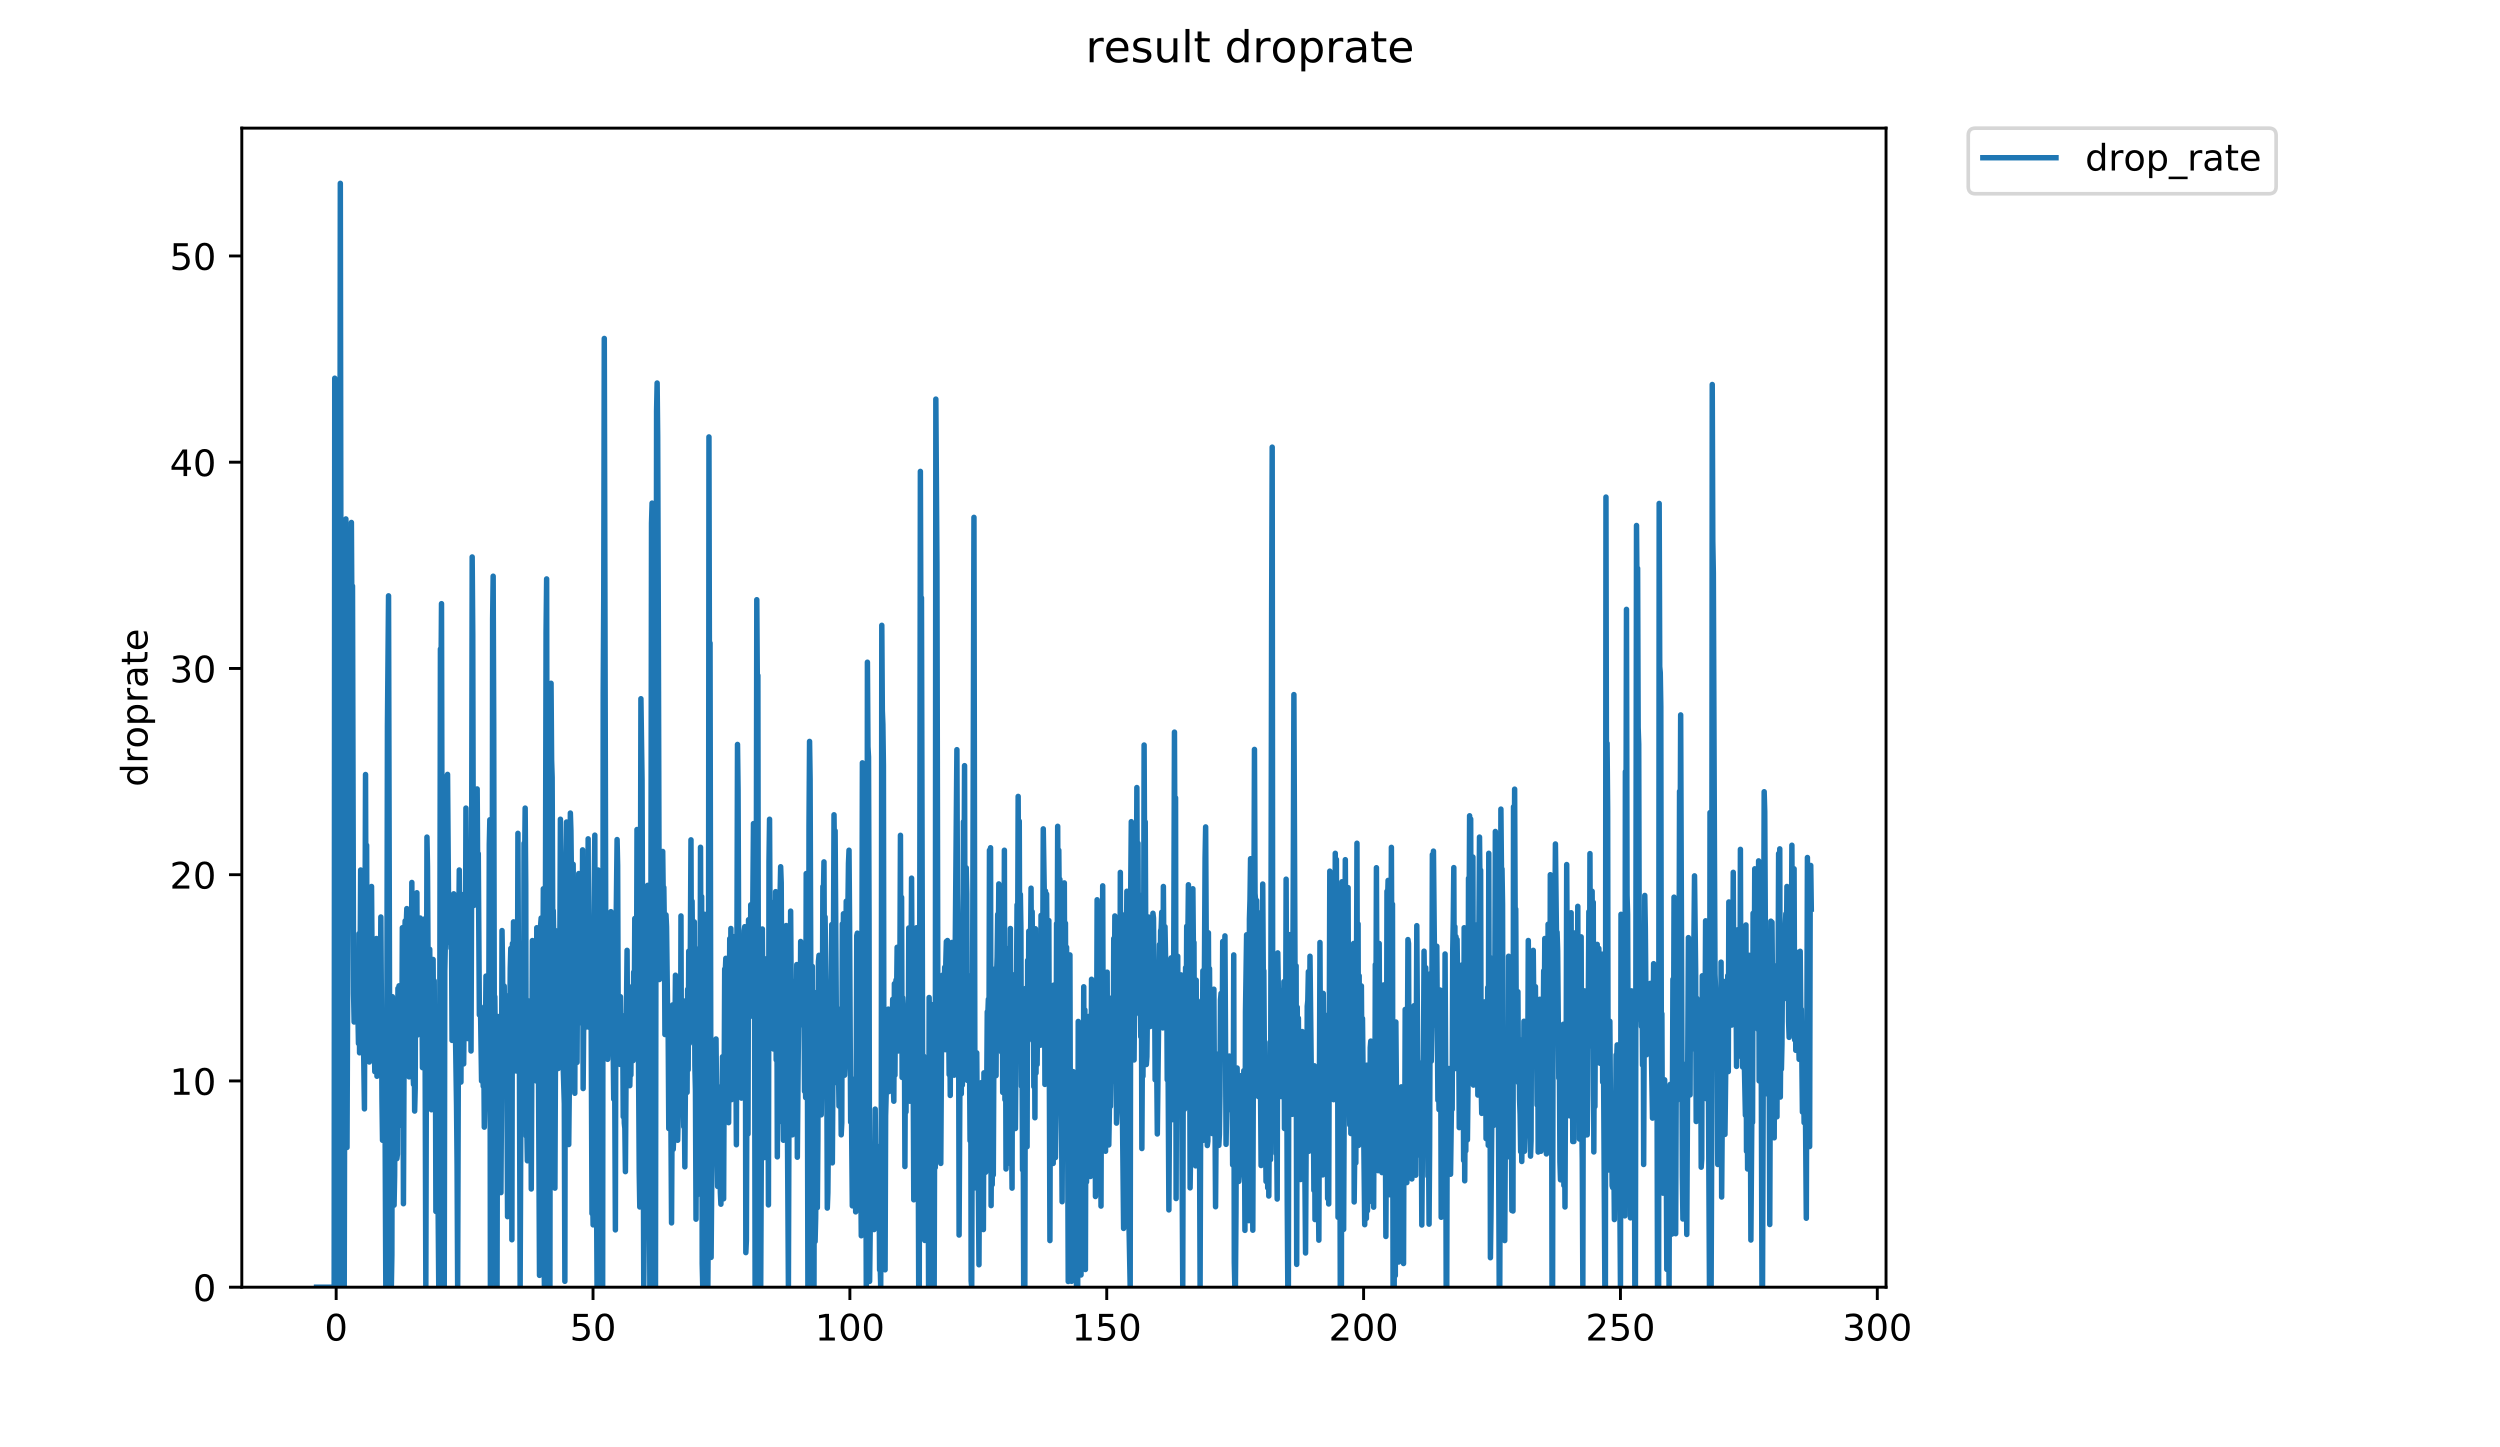 <?xml version="1.0" encoding="utf-8" standalone="no"?>
<!DOCTYPE svg PUBLIC "-//W3C//DTD SVG 1.1//EN"
  "http://www.w3.org/Graphics/SVG/1.1/DTD/svg11.dtd">
<!-- Created with matplotlib (https://matplotlib.org/) -->
<svg height="396pt" version="1.1" viewBox="0 0 684 396" width="684pt" xmlns="http://www.w3.org/2000/svg" xmlns:xlink="http://www.w3.org/1999/xlink">
 <defs>
  <style type="text/css">
*{stroke-linecap:butt;stroke-linejoin:round;}
  </style>
 </defs>
 <g id="figure_1">
  <g id="patch_1">
   <path d="M 0 396 
L 684 396 
L 684 0 
L 0 0 
z
" style="fill:#ffffff;"/>
  </g>
  <g id="axes_1">
   <g id="patch_2">
    <path d="M 66.159 352.174 
L 516.019 352.174 
L 516.019 35.062 
L 66.159 35.062 
z
" style="fill:#ffffff;"/>
   </g>
   <g id="matplotlib.axis_1">
    <g id="xtick_1">
     <g id="line2d_1">
      <defs>
       <path d="M 0 0 
L 0 3.5 
" id="m37c873eb61" style="stroke:#000000;stroke-width:0.8;"/>
      </defs>
      <g>
       <use style="stroke:#000000;stroke-width:0.8;" x="91.976" xlink:href="#m37c873eb61" y="352.174"/>
      </g>
     </g>
     <g id="text_1">
      <!-- 0 -->
      <defs>
       <path d="M 31.781 66.406 
Q 24.172 66.406 20.328 58.906 
Q 16.5 51.422 16.5 36.375 
Q 16.5 21.391 20.328 13.891 
Q 24.172 6.391 31.781 6.391 
Q 39.453 6.391 43.281 13.891 
Q 47.125 21.391 47.125 36.375 
Q 47.125 51.422 43.281 58.906 
Q 39.453 66.406 31.781 66.406 
z
M 31.781 74.219 
Q 44.047 74.219 50.516 64.516 
Q 56.984 54.828 56.984 36.375 
Q 56.984 17.969 50.516 8.266 
Q 44.047 -1.422 31.781 -1.422 
Q 19.531 -1.422 13.062 8.266 
Q 6.594 17.969 6.594 36.375 
Q 6.594 54.828 13.062 64.516 
Q 19.531 74.219 31.781 74.219 
z
" id="DejaVuSans-48"/>
      </defs>
      <g transform="translate(88.795 366.773)scale(0.1 -0.1)">
       <use xlink:href="#DejaVuSans-48"/>
      </g>
     </g>
    </g>
    <g id="xtick_2">
     <g id="line2d_2">
      <g>
       <use style="stroke:#000000;stroke-width:0.8;" x="162.252" xlink:href="#m37c873eb61" y="352.174"/>
      </g>
     </g>
     <g id="text_2">
      <!-- 50 -->
      <defs>
       <path d="M 10.797 72.906 
L 49.516 72.906 
L 49.516 64.594 
L 19.828 64.594 
L 19.828 46.734 
Q 21.969 47.469 24.109 47.828 
Q 26.266 48.188 28.422 48.188 
Q 40.625 48.188 47.75 41.5 
Q 54.891 34.812 54.891 23.391 
Q 54.891 11.625 47.562 5.094 
Q 40.234 -1.422 26.906 -1.422 
Q 22.312 -1.422 17.547 -0.641 
Q 12.797 0.141 7.719 1.703 
L 7.719 11.625 
Q 12.109 9.234 16.797 8.062 
Q 21.484 6.891 26.703 6.891 
Q 35.156 6.891 40.078 11.328 
Q 45.016 15.766 45.016 23.391 
Q 45.016 31 40.078 35.438 
Q 35.156 39.891 26.703 39.891 
Q 22.75 39.891 18.812 39.016 
Q 14.891 38.141 10.797 36.281 
z
" id="DejaVuSans-53"/>
      </defs>
      <g transform="translate(155.89 366.773)scale(0.1 -0.1)">
       <use xlink:href="#DejaVuSans-53"/>
       <use x="63.623" xlink:href="#DejaVuSans-48"/>
      </g>
     </g>
    </g>
    <g id="xtick_3">
     <g id="line2d_3">
      <g>
       <use style="stroke:#000000;stroke-width:0.8;" x="232.528" xlink:href="#m37c873eb61" y="352.174"/>
      </g>
     </g>
     <g id="text_3">
      <!-- 100 -->
      <defs>
       <path d="M 12.406 8.297 
L 28.516 8.297 
L 28.516 63.922 
L 10.984 60.406 
L 10.984 69.391 
L 28.422 72.906 
L 38.281 72.906 
L 38.281 8.297 
L 54.391 8.297 
L 54.391 0 
L 12.406 0 
z
" id="DejaVuSans-49"/>
      </defs>
      <g transform="translate(222.984 366.773)scale(0.1 -0.1)">
       <use xlink:href="#DejaVuSans-49"/>
       <use x="63.623" xlink:href="#DejaVuSans-48"/>
       <use x="127.246" xlink:href="#DejaVuSans-48"/>
      </g>
     </g>
    </g>
    <g id="xtick_4">
     <g id="line2d_4">
      <g>
       <use style="stroke:#000000;stroke-width:0.8;" x="302.804" xlink:href="#m37c873eb61" y="352.174"/>
      </g>
     </g>
     <g id="text_4">
      <!-- 150 -->
      <g transform="translate(293.26 366.773)scale(0.1 -0.1)">
       <use xlink:href="#DejaVuSans-49"/>
       <use x="63.623" xlink:href="#DejaVuSans-53"/>
       <use x="127.246" xlink:href="#DejaVuSans-48"/>
      </g>
     </g>
    </g>
    <g id="xtick_5">
     <g id="line2d_5">
      <g>
       <use style="stroke:#000000;stroke-width:0.8;" x="373.08" xlink:href="#m37c873eb61" y="352.174"/>
      </g>
     </g>
     <g id="text_5">
      <!-- 200 -->
      <defs>
       <path d="M 19.188 8.297 
L 53.609 8.297 
L 53.609 0 
L 7.328 0 
L 7.328 8.297 
Q 12.938 14.109 22.625 23.891 
Q 32.328 33.688 34.812 36.531 
Q 39.547 41.844 41.422 45.531 
Q 43.312 49.219 43.312 52.781 
Q 43.312 58.594 39.234 62.25 
Q 35.156 65.922 28.609 65.922 
Q 23.969 65.922 18.812 64.312 
Q 13.672 62.703 7.812 59.422 
L 7.812 69.391 
Q 13.766 71.781 18.938 73 
Q 24.125 74.219 28.422 74.219 
Q 39.75 74.219 46.484 68.547 
Q 53.219 62.891 53.219 53.422 
Q 53.219 48.922 51.531 44.891 
Q 49.859 40.875 45.406 35.406 
Q 44.188 33.984 37.641 27.219 
Q 31.109 20.453 19.188 8.297 
z
" id="DejaVuSans-50"/>
      </defs>
      <g transform="translate(363.536 366.773)scale(0.1 -0.1)">
       <use xlink:href="#DejaVuSans-50"/>
       <use x="63.623" xlink:href="#DejaVuSans-48"/>
       <use x="127.246" xlink:href="#DejaVuSans-48"/>
      </g>
     </g>
    </g>
    <g id="xtick_6">
     <g id="line2d_6">
      <g>
       <use style="stroke:#000000;stroke-width:0.8;" x="443.356" xlink:href="#m37c873eb61" y="352.174"/>
      </g>
     </g>
     <g id="text_6">
      <!-- 250 -->
      <g transform="translate(433.812 366.773)scale(0.1 -0.1)">
       <use xlink:href="#DejaVuSans-50"/>
       <use x="63.623" xlink:href="#DejaVuSans-53"/>
       <use x="127.246" xlink:href="#DejaVuSans-48"/>
      </g>
     </g>
    </g>
    <g id="xtick_7">
     <g id="line2d_7">
      <g>
       <use style="stroke:#000000;stroke-width:0.8;" x="513.631" xlink:href="#m37c873eb61" y="352.174"/>
      </g>
     </g>
     <g id="text_7">
      <!-- 300 -->
      <defs>
       <path d="M 40.578 39.312 
Q 47.656 37.797 51.625 33 
Q 55.609 28.219 55.609 21.188 
Q 55.609 10.406 48.188 4.484 
Q 40.766 -1.422 27.094 -1.422 
Q 22.516 -1.422 17.656 -0.516 
Q 12.797 0.391 7.625 2.203 
L 7.625 11.719 
Q 11.719 9.328 16.594 8.109 
Q 21.484 6.891 26.812 6.891 
Q 36.078 6.891 40.938 10.547 
Q 45.797 14.203 45.797 21.188 
Q 45.797 27.641 41.281 31.266 
Q 36.766 34.906 28.719 34.906 
L 20.219 34.906 
L 20.219 43.016 
L 29.109 43.016 
Q 36.375 43.016 40.234 45.922 
Q 44.094 48.828 44.094 54.297 
Q 44.094 59.906 40.109 62.906 
Q 36.141 65.922 28.719 65.922 
Q 24.656 65.922 20.016 65.031 
Q 15.375 64.156 9.812 62.312 
L 9.812 71.094 
Q 15.438 72.656 20.344 73.438 
Q 25.25 74.219 29.594 74.219 
Q 40.828 74.219 47.359 69.109 
Q 53.906 64.016 53.906 55.328 
Q 53.906 49.266 50.438 45.094 
Q 46.969 40.922 40.578 39.312 
z
" id="DejaVuSans-51"/>
      </defs>
      <g transform="translate(504.088 366.773)scale(0.1 -0.1)">
       <use xlink:href="#DejaVuSans-51"/>
       <use x="63.623" xlink:href="#DejaVuSans-48"/>
       <use x="127.246" xlink:href="#DejaVuSans-48"/>
      </g>
     </g>
    </g>
   </g>
   <g id="matplotlib.axis_2">
    <g id="ytick_1">
     <g id="line2d_8">
      <defs>
       <path d="M 0 0 
L -3.5 0 
" id="m063c2eedc1" style="stroke:#000000;stroke-width:0.8;"/>
      </defs>
      <g>
       <use style="stroke:#000000;stroke-width:0.8;" x="66.159" xlink:href="#m063c2eedc1" y="352.174"/>
      </g>
     </g>
     <g id="text_8">
      <!-- 0 -->
      <g transform="translate(52.796 355.973)scale(0.1 -0.1)">
       <use xlink:href="#DejaVuSans-48"/>
      </g>
     </g>
    </g>
    <g id="ytick_2">
     <g id="line2d_9">
      <g>
       <use style="stroke:#000000;stroke-width:0.8;" x="66.159" xlink:href="#m063c2eedc1" y="295.746"/>
      </g>
     </g>
     <g id="text_9">
      <!-- 10 -->
      <g transform="translate(46.434 299.545)scale(0.1 -0.1)">
       <use xlink:href="#DejaVuSans-49"/>
       <use x="63.623" xlink:href="#DejaVuSans-48"/>
      </g>
     </g>
    </g>
    <g id="ytick_3">
     <g id="line2d_10">
      <g>
       <use style="stroke:#000000;stroke-width:0.8;" x="66.159" xlink:href="#m063c2eedc1" y="239.317"/>
      </g>
     </g>
     <g id="text_10">
      <!-- 20 -->
      <g transform="translate(46.434 243.117)scale(0.1 -0.1)">
       <use xlink:href="#DejaVuSans-50"/>
       <use x="63.623" xlink:href="#DejaVuSans-48"/>
      </g>
     </g>
    </g>
    <g id="ytick_4">
     <g id="line2d_11">
      <g>
       <use style="stroke:#000000;stroke-width:0.8;" x="66.159" xlink:href="#m063c2eedc1" y="182.889"/>
      </g>
     </g>
     <g id="text_11">
      <!-- 30 -->
      <g transform="translate(46.434 186.688)scale(0.1 -0.1)">
       <use xlink:href="#DejaVuSans-51"/>
       <use x="63.623" xlink:href="#DejaVuSans-48"/>
      </g>
     </g>
    </g>
    <g id="ytick_5">
     <g id="line2d_12">
      <g>
       <use style="stroke:#000000;stroke-width:0.8;" x="66.159" xlink:href="#m063c2eedc1" y="126.461"/>
      </g>
     </g>
     <g id="text_12">
      <!-- 40 -->
      <defs>
       <path d="M 37.797 64.312 
L 12.891 25.391 
L 37.797 25.391 
z
M 35.203 72.906 
L 47.609 72.906 
L 47.609 25.391 
L 58.016 25.391 
L 58.016 17.188 
L 47.609 17.188 
L 47.609 0 
L 37.797 0 
L 37.797 17.188 
L 4.891 17.188 
L 4.891 26.703 
z
" id="DejaVuSans-52"/>
      </defs>
      <g transform="translate(46.434 130.26)scale(0.1 -0.1)">
       <use xlink:href="#DejaVuSans-52"/>
       <use x="63.623" xlink:href="#DejaVuSans-48"/>
      </g>
     </g>
    </g>
    <g id="ytick_6">
     <g id="line2d_13">
      <g>
       <use style="stroke:#000000;stroke-width:0.8;" x="66.159" xlink:href="#m063c2eedc1" y="70.032"/>
      </g>
     </g>
     <g id="text_13">
      <!-- 50 -->
      <g transform="translate(46.434 73.831)scale(0.1 -0.1)">
       <use xlink:href="#DejaVuSans-53"/>
       <use x="63.623" xlink:href="#DejaVuSans-48"/>
      </g>
     </g>
    </g>
    <g id="text_14">
     <!-- droprate -->
     <defs>
      <path d="M 45.406 46.391 
L 45.406 75.984 
L 54.391 75.984 
L 54.391 0 
L 45.406 0 
L 45.406 8.203 
Q 42.578 3.328 38.25 0.953 
Q 33.938 -1.422 27.875 -1.422 
Q 17.969 -1.422 11.734 6.484 
Q 5.516 14.406 5.516 27.297 
Q 5.516 40.188 11.734 48.094 
Q 17.969 56 27.875 56 
Q 33.938 56 38.25 53.625 
Q 42.578 51.266 45.406 46.391 
z
M 14.797 27.297 
Q 14.797 17.391 18.875 11.75 
Q 22.953 6.109 30.078 6.109 
Q 37.203 6.109 41.297 11.75 
Q 45.406 17.391 45.406 27.297 
Q 45.406 37.203 41.297 42.844 
Q 37.203 48.484 30.078 48.484 
Q 22.953 48.484 18.875 42.844 
Q 14.797 37.203 14.797 27.297 
z
" id="DejaVuSans-100"/>
      <path d="M 41.109 46.297 
Q 39.594 47.172 37.812 47.578 
Q 36.031 48 33.891 48 
Q 26.266 48 22.188 43.047 
Q 18.109 38.094 18.109 28.812 
L 18.109 0 
L 9.078 0 
L 9.078 54.688 
L 18.109 54.688 
L 18.109 46.188 
Q 20.953 51.172 25.484 53.578 
Q 30.031 56 36.531 56 
Q 37.453 56 38.578 55.875 
Q 39.703 55.766 41.062 55.516 
z
" id="DejaVuSans-114"/>
      <path d="M 30.609 48.391 
Q 23.391 48.391 19.188 42.75 
Q 14.984 37.109 14.984 27.297 
Q 14.984 17.484 19.156 11.844 
Q 23.344 6.203 30.609 6.203 
Q 37.797 6.203 41.984 11.859 
Q 46.188 17.531 46.188 27.297 
Q 46.188 37.016 41.984 42.703 
Q 37.797 48.391 30.609 48.391 
z
M 30.609 56 
Q 42.328 56 49.016 48.375 
Q 55.719 40.766 55.719 27.297 
Q 55.719 13.875 49.016 6.219 
Q 42.328 -1.422 30.609 -1.422 
Q 18.844 -1.422 12.172 6.219 
Q 5.516 13.875 5.516 27.297 
Q 5.516 40.766 12.172 48.375 
Q 18.844 56 30.609 56 
z
" id="DejaVuSans-111"/>
      <path d="M 18.109 8.203 
L 18.109 -20.797 
L 9.078 -20.797 
L 9.078 54.688 
L 18.109 54.688 
L 18.109 46.391 
Q 20.953 51.266 25.266 53.625 
Q 29.594 56 35.594 56 
Q 45.562 56 51.781 48.094 
Q 58.016 40.188 58.016 27.297 
Q 58.016 14.406 51.781 6.484 
Q 45.562 -1.422 35.594 -1.422 
Q 29.594 -1.422 25.266 0.953 
Q 20.953 3.328 18.109 8.203 
z
M 48.688 27.297 
Q 48.688 37.203 44.609 42.844 
Q 40.531 48.484 33.406 48.484 
Q 26.266 48.484 22.188 42.844 
Q 18.109 37.203 18.109 27.297 
Q 18.109 17.391 22.188 11.75 
Q 26.266 6.109 33.406 6.109 
Q 40.531 6.109 44.609 11.75 
Q 48.688 17.391 48.688 27.297 
z
" id="DejaVuSans-112"/>
      <path d="M 34.281 27.484 
Q 23.391 27.484 19.188 25 
Q 14.984 22.516 14.984 16.5 
Q 14.984 11.719 18.141 8.906 
Q 21.297 6.109 26.703 6.109 
Q 34.188 6.109 38.703 11.406 
Q 43.219 16.703 43.219 25.484 
L 43.219 27.484 
z
M 52.203 31.203 
L 52.203 0 
L 43.219 0 
L 43.219 8.297 
Q 40.141 3.328 35.547 0.953 
Q 30.953 -1.422 24.312 -1.422 
Q 15.922 -1.422 10.953 3.297 
Q 6 8.016 6 15.922 
Q 6 25.141 12.172 29.828 
Q 18.359 34.516 30.609 34.516 
L 43.219 34.516 
L 43.219 35.406 
Q 43.219 41.609 39.141 45 
Q 35.062 48.391 27.688 48.391 
Q 23 48.391 18.547 47.266 
Q 14.109 46.141 10.016 43.891 
L 10.016 52.203 
Q 14.938 54.109 19.578 55.047 
Q 24.219 56 28.609 56 
Q 40.484 56 46.344 49.844 
Q 52.203 43.703 52.203 31.203 
z
" id="DejaVuSans-97"/>
      <path d="M 18.312 70.219 
L 18.312 54.688 
L 36.812 54.688 
L 36.812 47.703 
L 18.312 47.703 
L 18.312 18.016 
Q 18.312 11.328 20.141 9.422 
Q 21.969 7.516 27.594 7.516 
L 36.812 7.516 
L 36.812 0 
L 27.594 0 
Q 17.188 0 13.234 3.875 
Q 9.281 7.766 9.281 18.016 
L 9.281 47.703 
L 2.688 47.703 
L 2.688 54.688 
L 9.281 54.688 
L 9.281 70.219 
z
" id="DejaVuSans-116"/>
      <path d="M 56.203 29.594 
L 56.203 25.203 
L 14.891 25.203 
Q 15.484 15.922 20.484 11.062 
Q 25.484 6.203 34.422 6.203 
Q 39.594 6.203 44.453 7.469 
Q 49.312 8.734 54.109 11.281 
L 54.109 2.781 
Q 49.266 0.734 44.188 -0.344 
Q 39.109 -1.422 33.891 -1.422 
Q 20.797 -1.422 13.156 6.188 
Q 5.516 13.812 5.516 26.812 
Q 5.516 40.234 12.766 48.109 
Q 20.016 56 32.328 56 
Q 43.359 56 49.781 48.891 
Q 56.203 41.797 56.203 29.594 
z
M 47.219 32.234 
Q 47.125 39.594 43.094 43.984 
Q 39.062 48.391 32.422 48.391 
Q 24.906 48.391 20.391 44.141 
Q 15.875 39.891 15.188 32.172 
z
" id="DejaVuSans-101"/>
     </defs>
     <g transform="translate(40.354 215.236)rotate(-90)scale(0.1 -0.1)">
      <use xlink:href="#DejaVuSans-100"/>
      <use x="63.477" xlink:href="#DejaVuSans-114"/>
      <use x="104.559" xlink:href="#DejaVuSans-111"/>
      <use x="165.74" xlink:href="#DejaVuSans-112"/>
      <use x="229.217" xlink:href="#DejaVuSans-114"/>
      <use x="270.33" xlink:href="#DejaVuSans-97"/>
      <use x="331.609" xlink:href="#DejaVuSans-116"/>
      <use x="370.818" xlink:href="#DejaVuSans-101"/>
     </g>
    </g>
   </g>
   <g id="line2d_14">
    <path clip-path="url(#pf941643488)" d="M 86.607 352.174 
L 91.428 352.174 
L 91.584 103.478 
L 91.734 142.486 
L 91.887 352.174 
L 92.043 352.174 
L 92.196 345.922 
L 92.349 312.988 
L 92.501 352.174 
L 92.808 352.174 
L 93.112 50.163 
L 93.563 352.174 
L 94.181 352.174 
L 94.485 207.897 
L 94.633 141.982 
L 94.939 313.944 
L 95.243 241.562 
L 95.391 248.099 
L 95.539 246.776 
L 95.838 207.527 
L 95.99 225.369 
L 96.141 142.945 
L 96.293 171.477 
L 96.442 160.318 
L 96.741 271.792 
L 96.89 279.623 
L 97.038 266.969 
L 97.187 273.174 
L 97.336 260.276 
L 97.485 263.754 
L 97.634 277.799 
L 97.782 274.565 
L 97.931 277.799 
L 98.079 285.501 
L 98.227 255.44 
L 98.377 288.051 
L 98.674 238.031 
L 98.823 261.63 
L 98.971 243.845 
L 99.267 282.248 
L 99.415 282.248 
L 99.711 303.389 
L 100.008 211.909 
L 100.158 265.853 
L 100.307 231.256 
L 100.455 281.032 
L 100.604 274.565 
L 100.752 287.5 
L 100.9 282.248 
L 101.048 290.557 
L 101.65 242.542 
L 101.947 282.649 
L 102.095 272.948 
L 102.393 284.46 
L 102.544 293.195 
L 102.692 276.182 
L 102.842 271.792 
L 102.99 256.779 
L 103.14 294.463 
L 103.745 267.296 
L 103.901 280.864 
L 104.05 275.007 
L 104.199 250.892 
L 104.506 300.734 
L 104.655 311.983 
L 104.804 287.685 
L 104.955 294.789 
L 105.104 278.433 
L 105.252 282.649 
L 105.555 352.174 
L 105.705 352.174 
L 106.002 198.573 
L 106.304 163.02 
L 106.764 350.645 
L 106.915 345.536 
L 107.066 352.174 
L 107.215 343.412 
L 107.366 272.698 
L 107.819 329.731 
L 107.968 321.629 
L 108.271 274.787 
L 108.427 283.206 
L 108.577 317.006 
L 108.728 315.82 
L 108.878 270.417 
L 109.027 289.297 
L 109.176 269.714 
L 109.472 288.935 
L 109.627 289.822 
L 109.779 307.917 
L 109.932 287.908 
L 110.081 253.828 
L 110.23 278.433 
L 110.379 329.342 
L 110.69 258.127 
L 110.846 251.96 
L 110.995 288.233 
L 111.149 253.149 
L 111.304 248.593 
L 111.462 248.747 
L 111.77 286.819 
L 111.92 294.627 
L 112.07 280.036 
L 112.219 254.108 
L 112.369 270.417 
L 112.52 274.067 
L 112.678 241.441 
L 112.834 288.789 
L 113.137 296.697 
L 113.293 277.967 
L 113.447 303.985 
L 113.601 297.767 
L 113.751 245.375 
L 113.901 267.211 
L 114.058 244.251 
L 114.214 283.172 
L 114.372 263.957 
L 114.523 271.336 
L 114.984 251.18 
L 115.132 277.799 
L 115.281 253.546 
L 115.585 292.11 
L 115.739 285.146 
L 115.891 256.293 
L 116.044 259.437 
L 116.2 251.409 
L 116.505 352.174 
L 116.813 229.029 
L 116.963 237.079 
L 117.267 287.729 
L 117.425 261.161 
L 117.575 259.721 
L 117.878 292.611 
L 118.037 303.634 
L 118.191 286.705 
L 118.343 283.014 
L 118.498 262.507 
L 118.65 288.771 
L 118.799 268.338 
L 118.95 300.013 
L 119.105 277.352 
L 119.255 331.452 
L 119.413 300.181 
L 119.568 297.916 
L 119.886 332.294 
L 120.042 352.174 
L 120.197 352.174 
L 120.499 177.553 
L 120.647 186.781 
L 120.795 165.164 
L 121.091 308.519 
L 121.243 342.69 
L 121.396 352.174 
L 121.546 352.174 
L 121.696 265.608 
L 121.846 257.86 
L 122.292 212.309 
L 122.449 211.874 
L 122.762 252.504 
L 122.92 257.873 
L 123.078 251.789 
L 123.228 251.466 
L 123.378 259.459 
L 123.528 254.386 
L 123.677 284.653 
L 123.832 274.234 
L 123.988 281.446 
L 124.144 244.545 
L 124.3 252.233 
L 124.607 282.235 
L 124.907 302.479 
L 125.059 318.888 
L 125.213 352.174 
L 125.513 253.623 
L 125.662 238.031 
L 125.814 258.392 
L 125.965 261.571 
L 126.114 296.066 
L 126.264 263.501 
L 126.412 261.63 
L 126.562 244.768 
L 126.711 284.46 
L 126.86 291.084 
L 127.173 259.644 
L 127.33 265.244 
L 127.479 221.094 
L 127.634 239.941 
L 127.789 277.967 
L 127.945 284.151 
L 128.248 253.149 
L 128.404 249.438 
L 128.563 238.407 
L 128.873 287.549 
L 129.029 242.709 
L 129.187 152.387 
L 129.344 173.738 
L 129.5 239.932 
L 129.654 247.735 
L 129.803 247.379 
L 129.951 232.868 
L 130.1 243.845 
L 130.251 230.685 
L 130.403 235.208 
L 130.554 215.858 
L 130.706 239.95 
L 130.856 233.546 
L 131.156 277.676 
L 131.456 275.444 
L 131.753 295.746 
L 131.908 286.705 
L 132.06 287.549 
L 132.208 297.201 
L 132.357 287.685 
L 132.505 308.394 
L 132.654 302.195 
L 132.961 267.059 
L 133.113 301.594 
L 133.417 268.166 
L 133.568 283.824 
L 133.718 280.036 
L 133.869 231.028 
L 134.019 224.291 
L 134.172 352.174 
L 134.324 352.174 
L 134.475 335.578 
L 134.629 299.028 
L 134.781 169.334 
L 134.93 157.649 
L 135.08 198.279 
L 135.229 274.565 
L 135.38 272.698 
L 135.528 285.692 
L 135.68 285.788 
L 135.836 352.174 
L 135.992 352.174 
L 136.144 278.092 
L 136.444 324.922 
L 136.592 292.178 
L 136.75 317.002 
L 136.908 286.948 
L 137.056 326.304 
L 137.203 301.763 
L 137.351 254.603 
L 137.499 264.613 
L 137.647 287.127 
L 137.95 269.786 
L 138.106 285.879 
L 138.26 280.271 
L 138.413 284.96 
L 138.567 272.455 
L 138.869 332.882 
L 139.165 277.37 
L 139.313 298.818 
L 139.61 264.864 
L 139.757 259.482 
L 139.905 267.613 
L 140.053 339.202 
L 140.201 258.127 
L 140.349 280.416 
L 140.498 252.215 
L 140.646 285.501 
L 140.796 288.413 
L 140.951 288.44 
L 141.103 266.82 
L 141.253 293.028 
L 141.401 284.266 
L 141.549 285.692 
L 141.702 228 
L 141.858 270.012 
L 142.008 257.86 
L 142.31 352.174 
L 142.61 278.641 
L 142.759 274.787 
L 142.91 266.339 
L 143.065 307.094 
L 143.221 304.51 
L 143.377 230.707 
L 143.535 236.267 
L 143.684 221.094 
L 143.84 242.108 
L 143.99 310.846 
L 144.14 308.768 
L 144.292 317.594 
L 144.446 273.801 
L 144.596 286.634 
L 144.748 317.498 
L 144.903 299.175 
L 145.054 306.207 
L 145.206 284.016 
L 145.357 325.304 
L 145.66 257.337 
L 145.963 283.824 
L 146.115 269.751 
L 146.262 290.734 
L 146.41 272.491 
L 146.713 295.746 
L 146.861 253.828 
L 147.01 276.615 
L 147.158 271.331 
L 147.31 290.182 
L 147.607 348.94 
L 147.755 255.44 
L 148.057 251.18 
L 148.206 255.44 
L 148.355 275.007 
L 148.506 272.473 
L 148.655 243.165 
L 148.804 338.975 
L 148.952 352.174 
L 149.101 305.419 
L 149.404 172.913 
L 149.559 158.395 
L 149.713 256.06 
L 150.01 301.907 
L 150.312 352.174 
L 150.46 352.174 
L 150.612 198.423 
L 150.766 186.942 
L 150.917 207.933 
L 151.068 212.688 
L 151.219 250.444 
L 151.37 249.145 
L 151.52 257.323 
L 151.822 325.076 
L 152.125 254.663 
L 152.277 265.24 
L 152.574 254.884 
L 152.723 292.35 
L 153.022 254.603 
L 153.175 257.865 
L 153.327 224.143 
L 153.479 253.149 
L 153.634 253.97 
L 153.787 278.708 
L 153.94 261.514 
L 154.092 292.11 
L 154.395 302.016 
L 154.544 350.567 
L 154.694 245.072 
L 155.005 224.904 
L 155.309 266.969 
L 155.457 280.828 
L 155.605 313.146 
L 155.753 298.818 
L 156.05 222.454 
L 156.203 227.305 
L 156.359 241.167 
L 156.511 282.821 
L 156.664 278.299 
L 156.815 236.464 
L 156.964 260.538 
L 157.113 263.247 
L 157.262 299.122 
L 157.41 258.396 
L 157.563 282.627 
L 157.72 245.418 
L 157.877 290.672 
L 158.033 261.21 
L 158.189 267.608 
L 158.343 239.007 
L 158.492 255.44 
L 158.644 255.485 
L 158.946 279.87 
L 159.095 253.065 
L 159.247 271.562 
L 159.396 232.527 
L 159.546 297.824 
L 159.695 279.83 
L 159.845 281.438 
L 159.995 256.262 
L 160.143 266.481 
L 160.293 241.562 
L 160.449 242.409 
L 160.605 245.793 
L 160.761 273.972 
L 160.918 229.504 
L 161.066 281.032 
L 161.213 257.856 
L 161.361 280.622 
L 161.657 258.127 
L 161.967 332.021 
L 162.122 325.82 
L 162.277 335.122 
L 162.432 254.51 
L 162.742 228.495 
L 162.89 287.314 
L 163.043 296.852 
L 163.355 352.174 
L 163.511 352.174 
L 163.66 238.031 
L 163.813 267.296 
L 163.966 267.766 
L 164.117 277.043 
L 164.42 273.583 
L 164.573 284.774 
L 164.729 352.174 
L 164.885 352.174 
L 165.034 189.802 
L 165.182 163.542 
L 165.332 92.604 
L 165.792 280.47 
L 165.945 269.099 
L 166.095 287.003 
L 166.246 289.831 
L 166.395 285.883 
L 166.697 250.29 
L 166.85 253.149 
L 167.002 272.011 
L 167.154 249.433 
L 167.31 279.513 
L 167.465 260.711 
L 167.916 300.729 
L 168.065 271.792 
L 168.37 336.5 
L 168.525 256.585 
L 168.836 229.706 
L 168.987 236.788 
L 169.14 278.299 
L 169.292 282.821 
L 169.446 277.352 
L 169.6 291.213 
L 169.751 272.698 
L 169.901 283.242 
L 170.053 277.885 
L 170.205 289.126 
L 170.357 277.885 
L 170.512 305.539 
L 170.661 296.066 
L 170.811 307.288 
L 170.96 308.768 
L 171.112 320.562 
L 171.419 274.067 
L 171.567 260.013 
L 171.715 285.692 
L 171.864 269.714 
L 172.015 288.413 
L 172.164 273.623 
L 172.313 297.043 
L 172.461 289.117 
L 172.61 294.134 
L 172.76 272.02 
L 172.915 289.822 
L 173.067 285.973 
L 173.218 290.182 
L 173.371 265.964 
L 173.523 279.668 
L 173.676 251.297 
L 173.827 272.921 
L 173.979 258.917 
L 174.131 277.885 
L 174.282 226.954 
L 174.435 267.296 
L 174.586 272.921 
L 174.892 320.825 
L 175.045 330.23 
L 175.354 191.173 
L 175.665 213.416 
L 176.131 352.174 
L 176.283 334.836 
L 176.433 283.824 
L 176.586 289.301 
L 176.888 251.18 
L 177.186 242.228 
L 177.335 247.379 
L 177.485 269.05 
L 177.797 352.174 
L 177.949 345.887 
L 178.254 143.18 
L 178.409 137.653 
L 178.719 239.317 
L 179.029 331.415 
L 179.185 352.174 
L 179.341 352.174 
L 179.642 112.393 
L 179.79 104.795 
L 179.941 119.447 
L 180.094 163.029 
L 180.399 267.999 
L 180.555 254.241 
L 180.704 259.459 
L 180.857 253.149 
L 181.013 236.225 
L 181.315 232.959 
L 181.471 245.793 
L 181.622 242.805 
L 181.771 253.546 
L 181.919 283.045 
L 182.216 250.312 
L 182.364 253.546 
L 182.672 278.371 
L 182.822 284.207 
L 182.978 308.768 
L 183.13 308.04 
L 183.279 302.337 
L 183.435 287.064 
L 183.734 334.59 
L 184.042 274.94 
L 184.195 314.45 
L 184.35 310.318 
L 184.651 284.46 
L 184.803 266.82 
L 184.951 276.399 
L 185.101 304.218 
L 185.253 294.951 
L 185.408 311.979 
L 185.71 299.122 
L 185.861 282.235 
L 186.164 304.622 
L 186.313 250.603 
L 186.462 300.435 
L 186.611 279.623 
L 186.765 303.985 
L 186.919 273.801 
L 187.072 308.285 
L 187.22 300.582 
L 187.374 319.258 
L 187.525 296.697 
L 187.679 297.465 
L 187.831 281.245 
L 187.985 298.881 
L 188.138 270.666 
L 188.286 292.691 
L 188.439 260.24 
L 188.594 285.514 
L 188.748 282.222 
L 189.05 229.78 
L 189.199 273.623 
L 189.352 246.568 
L 189.501 263.501 
L 189.656 268.462 
L 189.806 267.452 
L 189.963 252.233 
L 190.117 291.549 
L 190.274 298.36 
L 190.428 333.571 
L 190.584 291.213 
L 190.736 326.955 
L 191.046 266.677 
L 191.201 287.064 
L 191.356 259.415 
L 191.507 287.003 
L 191.661 231.814 
L 191.814 275.369 
L 191.967 245.29 
L 192.122 345.725 
L 192.276 352.174 
L 192.583 250.572 
L 192.738 250.139 
L 192.892 261.514 
L 193.509 334.036 
L 193.666 352.174 
L 193.815 329.731 
L 193.969 119.545 
L 194.12 193.221 
L 194.268 175.936 
L 194.562 344.02 
L 194.858 306.641 
L 195.153 314.772 
L 195.3 299.986 
L 195.449 316.705 
L 195.604 311.645 
L 195.755 310.846 
L 195.902 284.266 
L 196.198 314.772 
L 196.346 324.609 
L 196.495 297.358 
L 196.642 300.136 
L 196.791 311.637 
L 196.942 312.547 
L 197.09 326.23 
L 197.238 329.473 
L 197.682 289.117 
L 197.979 327.991 
L 198.276 265.113 
L 198.43 266.203 
L 198.587 262.194 
L 198.744 287.772 
L 198.9 268.919 
L 199.05 277.466 
L 199.199 303.807 
L 199.348 307.16 
L 199.657 256.824 
L 199.812 288.615 
L 199.969 254.038 
L 200.118 300.876 
L 200.267 282.848 
L 200.415 284.266 
L 200.564 258.127 
L 200.714 256.262 
L 200.864 259.459 
L 201.019 283.964 
L 201.168 257.052 
L 201.472 313.204 
L 201.781 203.678 
L 201.936 216.128 
L 202.087 255.485 
L 202.24 261.262 
L 202.397 275.296 
L 202.55 269.099 
L 202.705 276.421 
L 202.857 300.448 
L 203.008 261.058 
L 203.158 273.846 
L 203.308 297.824 
L 203.458 261.058 
L 203.606 254.603 
L 203.754 253.546 
L 203.906 258.392 
L 204.058 342.717 
L 204.208 339.422 
L 204.357 295.584 
L 204.506 285.883 
L 204.654 310.256 
L 204.802 251.641 
L 204.954 259.981 
L 205.102 255.163 
L 205.25 277.585 
L 205.402 247.56 
L 205.557 255.795 
L 205.705 278.011 
L 206.15 225.332 
L 206.298 233.804 
L 206.446 268.097 
L 206.595 352.174 
L 206.75 352.174 
L 207.056 164.08 
L 207.207 187.327 
L 207.357 184.802 
L 207.508 294.951 
L 207.664 313.418 
L 207.82 352.174 
L 207.973 326.03 
L 208.128 352.174 
L 208.583 254.175 
L 208.739 277.763 
L 208.889 283.631 
L 209.187 316.705 
L 209.338 277.255 
L 209.49 276.516 
L 209.643 262.33 
L 209.796 300.448 
L 209.948 269.751 
L 210.097 289.654 
L 210.245 329.667 
L 210.396 235.811 
L 210.548 224.143 
L 210.697 255.163 
L 210.847 246.671 
L 210.998 256.802 
L 211.151 254.175 
L 211.458 277.558 
L 211.608 287.003 
L 211.909 262.656 
L 212.059 270.184 
L 212.214 243.955 
L 212.369 289.994 
L 212.518 253.065 
L 212.674 316.519 
L 212.826 289.476 
L 212.978 299.72 
L 213.127 257.052 
L 213.277 280.036 
L 213.431 244.914 
L 213.586 237.141 
L 213.74 241.5 
L 214.04 307.031 
L 214.188 294.134 
L 214.344 311.979 
L 214.64 272.72 
L 214.794 311.193 
L 214.947 305.151 
L 215.102 253.231 
L 215.708 352.174 
L 216.011 255.989 
L 216.166 285.514 
L 216.316 249.285 
L 216.627 294.687 
L 216.776 310.494 
L 217.234 275.963 
L 217.388 300.591 
L 217.536 300.435 
L 217.688 268.401 
L 217.842 280.271 
L 217.995 263.906 
L 218.15 316.617 
L 218.458 281.442 
L 218.764 269.751 
L 218.915 280.443 
L 219.065 257.592 
L 219.215 273.623 
L 219.368 275.155 
L 219.518 272.247 
L 219.669 274.506 
L 219.819 267.211 
L 219.972 273.801 
L 220.124 298.583 
L 220.275 293.527 
L 220.429 300.304 
L 220.579 238.999 
L 220.885 276.936 
L 221.038 352.174 
L 221.189 345.78 
L 221.341 226.077 
L 221.494 202.851 
L 221.644 213.101 
L 221.948 300.013 
L 222.098 272.02 
L 222.251 264.397 
L 222.554 352.174 
L 222.708 352.174 
L 222.857 271.562 
L 223.011 339.669 
L 223.163 333.312 
L 223.317 317.69 
L 223.468 321.973 
L 223.623 330.411 
L 223.776 311.533 
L 223.929 263.077 
L 224.077 261.37 
L 224.23 281.245 
L 224.38 281.639 
L 224.685 305.02 
L 224.987 281.838 
L 225.136 242.542 
L 225.286 245.072 
L 225.437 235.811 
L 225.593 270.237 
L 225.741 250.892 
L 226.193 286.158 
L 226.348 330.53 
L 226.506 326.317 
L 226.811 293.691 
L 226.96 293.967 
L 227.115 291.549 
L 227.263 297.201 
L 227.572 252.959 
L 227.728 318.163 
L 227.879 294.951 
L 228.186 222.925 
L 228.334 237.047 
L 228.486 227.305 
L 228.939 296.225 
L 229.247 287.42 
L 229.397 291.601 
L 229.547 302.619 
L 229.702 302.567 
L 229.854 276.091 
L 230.155 310.494 
L 230.31 307.217 
L 230.46 252.783 
L 230.615 268.231 
L 230.767 250.006 
L 230.92 287.729 
L 231.073 294.178 
L 231.226 290.873 
L 231.531 246.568 
L 231.684 264.152 
L 231.836 260.498 
L 232.141 236.182 
L 232.291 232.622 
L 232.44 252.215 
L 232.738 307.031 
L 232.887 295.907 
L 233.192 329.921 
L 233.346 303.852 
L 233.5 314.555 
L 233.651 295.272 
L 234.111 331.568 
L 234.41 255.989 
L 234.567 255.308 
L 234.718 261.825 
L 235.022 290.702 
L 235.178 284.151 
L 235.331 328.727 
L 235.487 319.797 
L 235.646 338.106 
L 235.948 208.712 
L 236.405 300.159 
L 236.556 269.751 
L 236.706 278.641 
L 236.857 298.042 
L 237.013 352.174 
L 237.17 335.075 
L 237.323 181.179 
L 237.473 204.271 
L 237.624 207.118 
L 237.773 250.892 
L 237.924 350.58 
L 238.23 324.498 
L 238.379 313.591 
L 238.686 331.854 
L 238.839 325.601 
L 238.993 334.98 
L 239.145 336.412 
L 239.452 303.448 
L 239.753 332.882 
L 240.205 313.7 
L 240.353 326.23 
L 240.507 322.31 
L 240.66 347.472 
L 240.813 345.852 
L 240.962 352.174 
L 241.11 314.986 
L 241.258 171.086 
L 241.406 194.435 
L 241.554 198.131 
L 241.703 209.482 
L 241.852 308.768 
L 242.159 347.419 
L 242.306 305.285 
L 243.048 276.091 
L 243.196 298.664 
L 243.344 280.828 
L 243.494 294.299 
L 243.643 289.476 
L 243.793 288.233 
L 243.941 277.585 
L 244.089 290.379 
L 244.239 273.399 
L 244.393 296.212 
L 244.549 301.296 
L 244.705 269.146 
L 244.858 294.178 
L 245.006 269.714 
L 245.155 268.097 
L 245.303 272.72 
L 245.456 259.178 
L 245.76 287.549 
L 246.212 264.397 
L 246.363 228.539 
L 246.516 285.973 
L 246.671 245.501 
L 246.821 294.789 
L 246.97 272.948 
L 247.274 278.504 
L 247.428 278.708 
L 247.581 319.166 
L 247.736 282.605 
L 247.886 304.218 
L 248.036 280.24 
L 248.185 290.909 
L 248.334 283.045 
L 248.485 296.225 
L 248.637 253.9 
L 248.792 294.973 
L 248.948 301.296 
L 249.098 293.028 
L 249.404 240.263 
L 249.557 272.455 
L 249.707 262.656 
L 250.007 328.264 
L 250.159 287.368 
L 250.314 293.103 
L 250.463 257.592 
L 250.617 257.088 
L 250.765 253.828 
L 250.913 267.368 
L 251.06 260.845 
L 251.355 352.174 
L 251.511 352.174 
L 251.813 128.976 
L 251.962 173.725 
L 252.112 163.547 
L 252.415 287.685 
L 252.565 315.303 
L 252.713 288.935 
L 253.014 339.386 
L 253.164 299.571 
L 253.318 309.735 
L 253.466 339.276 
L 253.613 293.632 
L 253.761 292.006 
L 253.91 310.256 
L 254.059 352.174 
L 254.21 272.921 
L 254.358 281.236 
L 254.515 296.519 
L 254.671 295.285 
L 254.826 291.715 
L 255.133 274.875 
L 255.287 352.174 
L 255.591 352.174 
L 255.74 297.201 
L 255.894 319.439 
L 256.044 109.196 
L 256.344 154.35 
L 256.644 301.594 
L 256.793 279.623 
L 256.944 296.383 
L 257.096 293.691 
L 257.248 293.691 
L 257.397 318.317 
L 257.704 269.786 
L 257.856 266.82 
L 258.009 286.523 
L 258.315 272.895 
L 258.469 264.64 
L 258.62 287.186 
L 258.774 263.077 
L 258.923 257.592 
L 259.077 257.865 
L 259.226 257.323 
L 259.379 262.829 
L 259.686 294.017 
L 259.84 277.558 
L 259.991 299.72 
L 260.142 262.078 
L 260.293 283.631 
L 260.443 257.86 
L 260.597 261.009 
L 260.902 291.942 
L 261.055 294.178 
L 261.806 205.109 
L 261.955 244.154 
L 262.253 268.338 
L 262.406 337.909 
L 262.711 281.245 
L 262.861 269.285 
L 263.01 299.273 
L 263.158 274.118 
L 263.305 296.884 
L 263.453 274.118 
L 263.602 224.807 
L 263.754 244.086 
L 263.901 209.482 
L 264.053 275.877 
L 264.203 243.474 
L 264.356 237.431 
L 264.51 244.617 
L 264.658 295.584 
L 265.107 266.969 
L 265.404 312.097 
L 265.555 272.247 
L 265.705 350.459 
L 265.862 352.174 
L 266.474 141.55 
L 266.774 324.999 
L 266.929 316.322 
L 267.081 289.301 
L 267.231 288.051 
L 267.382 307.542 
L 267.534 306.464 
L 267.846 346.041 
L 267.998 314.45 
L 268.451 296.225 
L 268.604 308.04 
L 268.753 307.16 
L 268.902 299.273 
L 269.055 336.412 
L 269.207 293.527 
L 269.36 308.407 
L 269.508 300.286 
L 269.661 320.738 
L 269.812 318.794 
L 270.114 276.829 
L 270.262 277.799 
L 270.412 273.399 
L 270.566 291.213 
L 270.715 232.622 
L 270.864 269.714 
L 271.014 231.943 
L 271.165 329.858 
L 271.315 307.415 
L 271.469 324.116 
L 271.617 302.195 
L 271.766 321.454 
L 271.919 289.301 
L 272.072 292.445 
L 272.221 265.113 
L 272.37 265.113 
L 272.519 294.299 
L 272.667 266.481 
L 272.819 261.825 
L 272.97 250.157 
L 273.124 261.262 
L 273.275 241.839 
L 273.425 284.845 
L 273.578 282.821 
L 273.737 283.73 
L 273.886 275.444 
L 274.035 287.868 
L 274.186 249.868 
L 274.339 298.881 
L 274.492 244.319 
L 274.648 288.615 
L 274.798 232.622 
L 274.947 300.876 
L 275.095 274.118 
L 275.244 319.837 
L 275.392 292.521 
L 275.54 309.894 
L 275.689 308.644 
L 275.838 316.806 
L 275.989 259.459 
L 276.139 259.459 
L 276.287 276.182 
L 276.445 254.038 
L 276.594 318.51 
L 276.747 309.616 
L 276.898 325.076 
L 277.052 266.677 
L 277.207 293.427 
L 277.359 279.261 
L 277.658 305.685 
L 277.814 308.768 
L 278.265 247.56 
L 278.419 261.764 
L 278.569 217.897 
L 278.717 251.929 
L 278.868 224.652 
L 279.017 269.714 
L 279.169 244.692 
L 279.318 254.108 
L 279.467 297.201 
L 279.618 283.824 
L 279.767 320.113 
L 279.924 298.213 
L 280.08 352.174 
L 280.392 352.174 
L 280.546 270.461 
L 280.853 299.175 
L 281.01 313.735 
L 281.165 262.752 
L 281.322 284.705 
L 281.477 254.777 
L 281.628 272.921 
L 281.939 259.16 
L 282.096 243.008 
L 282.247 274.723 
L 282.399 249.433 
L 282.547 268.097 
L 282.7 256.025 
L 282.853 297.313 
L 283.002 269.95 
L 283.152 305.817 
L 283.301 254.108 
L 283.458 293.587 
L 283.609 266.581 
L 283.759 291.257 
L 284.067 257.61 
L 284.372 280.24 
L 284.526 270.666 
L 284.677 285.973 
L 284.829 250.444 
L 284.981 277.885 
L 285.131 261.058 
L 285.283 263.659 
L 285.437 226.778 
L 285.734 245.461 
L 285.885 296.697 
L 286.036 243.781 
L 286.188 271.787 
L 286.343 244.617 
L 286.497 263.568 
L 286.651 260.205 
L 286.805 261.764 
L 286.958 251.857 
L 287.257 339.422 
L 287.406 284.653 
L 287.555 298.97 
L 287.706 291.772 
L 287.856 296.066 
L 288.009 293.854 
L 288.157 318.317 
L 288.309 269.518 
L 288.461 300.159 
L 288.772 316.714 
L 288.925 305.02 
L 289.079 252.686 
L 289.229 269.05 
L 289.382 226.077 
L 289.534 266.581 
L 289.684 232.622 
L 289.833 249.285 
L 289.986 240.575 
L 290.286 285.692 
L 290.593 328.792 
L 290.894 257.07 
L 291.05 271.783 
L 291.199 241.562 
L 291.352 289.301 
L 291.504 252.595 
L 291.655 293.691 
L 291.812 259.16 
L 291.964 316.022 
L 292.113 310.494 
L 292.268 350.615 
L 292.422 283.587 
L 292.576 300.876 
L 292.729 261.262 
L 292.882 319.166 
L 293.03 303.529 
L 293.184 350.576 
L 293.332 307.031 
L 293.481 323.071 
L 293.632 293.195 
L 293.781 327.991 
L 293.933 304.755 
L 294.233 319.929 
L 294.541 352.174 
L 294.854 352.174 
L 295.005 279.465 
L 295.153 318.22 
L 295.309 296.366 
L 295.466 318.348 
L 295.614 315.303 
L 295.764 348.835 
L 295.912 319.651 
L 296.06 335.912 
L 296.209 281.438 
L 296.36 309.014 
L 296.512 269.982 
L 296.667 321.084 
L 296.818 276.304 
L 296.967 347.337 
L 297.121 287.908 
L 297.27 323.4 
L 297.426 314.969 
L 297.582 286.059 
L 297.735 295.902 
L 297.888 278.092 
L 298.039 280.846 
L 298.192 291.043 
L 298.343 321.888 
L 298.493 302.619 
L 298.644 267.929 
L 298.795 269.285 
L 298.947 271.787 
L 299.103 287.064 
L 299.259 286.239 
L 299.409 290.182 
L 299.561 284.016 
L 299.716 327.37 
L 299.871 296.058 
L 300.019 289.476 
L 300.173 246.176 
L 300.478 285.697 
L 300.628 270.417 
L 300.781 311.307 
L 300.932 306.207 
L 301.084 280.846 
L 301.235 329.983 
L 301.387 282.627 
L 301.54 290.873 
L 301.698 242.368 
L 301.857 293.015 
L 302.015 277.846 
L 302.173 312.735 
L 302.326 278.504 
L 302.474 314.986 
L 302.622 268.097 
L 302.771 294.134 
L 302.919 265.987 
L 303.067 308.519 
L 303.215 305.151 
L 303.364 313.258 
L 303.516 304.622 
L 303.664 281.032 
L 303.82 302.703 
L 303.978 293.015 
L 304.127 296.066 
L 304.276 272.948 
L 304.425 273.174 
L 304.574 294.299 
L 304.722 256.779 
L 304.873 278.222 
L 305.021 250.603 
L 305.173 274.506 
L 305.324 266.097 
L 305.473 307.288 
L 305.623 304.082 
L 305.773 297.669 
L 305.922 271.792 
L 306.071 295.907 
L 306.22 281.236 
L 306.37 295.746 
L 306.522 238.687 
L 306.671 289.654 
L 306.821 250.892 
L 307.119 307.031 
L 307.418 336.098 
L 307.865 253.262 
L 308.013 250.019 
L 308.161 263.501 
L 308.31 243.845 
L 308.459 287.5 
L 308.607 269.477 
L 308.756 327.991 
L 309.22 352.174 
L 309.376 241.47 
L 309.524 224.807 
L 309.833 233.882 
L 310.132 271.792 
L 310.283 290.007 
L 310.438 271.117 
L 310.592 277.558 
L 310.742 251.466 
L 310.893 250.157 
L 311.044 215.474 
L 311.196 252.873 
L 311.353 230.707 
L 311.503 274.287 
L 311.653 244.768 
L 311.956 257.86 
L 312.107 283.631 
L 312.263 261.705 
L 312.415 314.239 
L 312.566 285.601 
L 312.716 294.463 
L 312.872 274.875 
L 313.029 203.839 
L 313.179 239.317 
L 313.332 224.857 
L 313.638 291.257 
L 313.786 289.117 
L 314.087 263.247 
L 314.236 250.892 
L 314.388 268.166 
L 314.54 268.401 
L 314.695 280.864 
L 314.843 255.44 
L 314.995 279.261 
L 315.443 249.868 
L 315.593 251.18 
L 315.742 268.097 
L 315.89 266.725 
L 316.038 295.421 
L 316.19 285.601 
L 316.342 293.361 
L 316.492 293.195 
L 316.641 310.256 
L 317.246 258.396 
L 317.394 271.562 
L 317.545 254.663 
L 317.694 254.108 
L 317.849 249.577 
L 318.15 281.236 
L 318.299 242.542 
L 318.447 263.247 
L 318.596 261.889 
L 318.744 253.546 
L 319.041 269.714 
L 319.196 264.64 
L 319.353 295.439 
L 319.509 277.039 
L 319.805 331.034 
L 319.963 304.639 
L 320.12 298.796 
L 320.275 262.752 
L 320.427 262.078 
L 320.885 306.336 
L 321.033 292.691 
L 321.333 200.313 
L 321.482 241.247 
L 321.632 218.276 
L 321.781 327.921 
L 321.93 275.963 
L 322.078 303.807 
L 322.227 261.63 
L 322.375 298.97 
L 322.529 270.211 
L 322.685 296.822 
L 322.833 281.438 
L 322.982 282.649 
L 323.131 266.725 
L 323.598 352.174 
L 323.756 283.437 
L 323.914 303.503 
L 324.072 303.503 
L 324.225 294.339 
L 324.377 264.75 
L 324.53 283.206 
L 324.683 253.424 
L 324.837 260.459 
L 324.992 257.35 
L 325.149 242.07 
L 325.305 252.233 
L 325.463 271.344 
L 325.613 324.999 
L 325.913 304.218 
L 326.369 243.165 
L 326.522 260.754 
L 326.675 257.865 
L 326.826 301.309 
L 326.976 307.415 
L 327.128 318.981 
L 327.28 268.166 
L 327.434 297.616 
L 327.59 273.759 
L 327.74 277.043 
L 328.04 310.612 
L 328.19 312.097 
L 328.346 352.174 
L 328.499 306.844 
L 328.802 290.182 
L 328.957 291.549 
L 329.106 265.608 
L 329.256 311.983 
L 329.713 234.679 
L 329.863 226.246 
L 330.32 313.418 
L 330.47 312.211 
L 330.621 255.213 
L 330.77 289.297 
L 330.921 264.995 
L 331.071 286.261 
L 331.222 279.261 
L 331.371 295.746 
L 331.522 282.235 
L 331.671 310.136 
L 331.821 277.255 
L 332.12 270.649 
L 332.272 301.309 
L 332.423 306.207 
L 332.576 330.169 
L 332.725 307.288 
L 332.875 308.891 
L 333.026 288.413 
L 333.324 308.768 
L 333.472 313.37 
L 333.622 310.375 
L 333.773 299.72 
L 333.926 273.583 
L 334.082 271.783 
L 334.382 286.261 
L 334.533 257.592 
L 334.688 262.752 
L 334.84 274.506 
L 335.144 256.06 
L 335.449 313.096 
L 335.749 294.627 
L 335.899 291.43 
L 336.048 303.668 
L 336.195 303.529 
L 336.344 288.935 
L 336.493 289.297 
L 336.641 302.052 
L 336.793 290.357 
L 336.945 300.013 
L 337.098 294.178 
L 337.249 318.7 
L 337.4 310.73 
L 337.553 261.262 
L 337.702 345.396 
L 337.851 352.174 
L 338.007 352.174 
L 338.162 331.84 
L 338.32 292.856 
L 338.476 292.209 
L 338.936 323.237 
L 339.091 321.17 
L 339.241 297.977 
L 339.398 321.423 
L 339.547 294.299 
L 339.696 302.337 
L 339.845 297.358 
L 340.15 306.969 
L 340.304 292.94 
L 340.457 303.448 
L 340.611 336.629 
L 340.764 276.727 
L 341.071 255.756 
L 341.378 276.304 
L 341.692 333.971 
L 341.842 251.466 
L 341.999 246.083 
L 342.152 234.941 
L 342.306 294.499 
L 342.463 279.909 
L 342.613 299.72 
L 342.767 336.586 
L 343.221 205.04 
L 343.373 244.39 
L 343.522 246.371 
L 343.675 262.33 
L 343.824 246.371 
L 343.975 272.473 
L 344.125 249.577 
L 344.277 300.013 
L 344.428 285.601 
L 344.581 284.397 
L 344.731 277.043 
L 345.032 318.888 
L 345.181 318.51 
L 345.33 295.746 
L 345.481 241.875 
L 345.631 265.608 
L 345.781 265.608 
L 345.937 290.504 
L 346.086 292.86 
L 346.385 323.237 
L 346.691 292.776 
L 346.841 324.999 
L 346.991 293.028 
L 347.145 327.233 
L 347.453 285.146 
L 347.611 317.286 
L 347.922 166.164 
L 348.073 122.339 
L 348.226 302.155 
L 348.377 299.867 
L 348.529 288.593 
L 348.684 266.44 
L 348.84 275.505 
L 349.142 315.615 
L 349.292 310.494 
L 349.441 328.059 
L 349.597 260.711 
L 349.904 280.846 
L 350.058 270.892 
L 350.364 288.593 
L 350.516 300.013 
L 350.669 283.206 
L 350.822 287.908 
L 350.973 282.235 
L 351.122 294.134 
L 351.272 268.577 
L 351.426 308.768 
L 351.576 279.623 
L 351.725 289.654 
L 351.883 240.541 
L 352.187 328.771 
L 352.343 352.174 
L 352.499 352.174 
L 352.65 262.216 
L 352.798 274.565 
L 352.948 255.715 
L 353.098 265.853 
L 353.402 297.16 
L 353.555 304.888 
L 353.859 234.549 
L 354.01 190.042 
L 354.319 267.145 
L 354.469 299.571 
L 354.62 264.255 
L 354.774 345.939 
L 354.928 275.582 
L 355.08 309.735 
L 355.237 278.572 
L 355.387 296.383 
L 355.536 285.883 
L 355.84 322.72 
L 356.295 282.235 
L 356.449 284.774 
L 356.597 294.134 
L 356.745 311.753 
L 356.894 306.902 
L 357.199 342.821 
L 357.35 314.133 
L 357.505 308.528 
L 357.661 275.296 
L 357.814 273.801 
L 357.97 265.836 
L 358.117 314.986 
L 358.414 261.63 
L 358.863 301.907 
L 359.017 299.028 
L 359.167 301.021 
L 359.321 299.028 
L 359.475 325.675 
L 359.625 291.601 
L 359.782 333.673 
L 359.936 310.203 
L 360.09 308.528 
L 360.238 326.378 
L 360.386 297.043 
L 360.839 339.313 
L 361.14 257.865 
L 361.287 292.006 
L 361.443 272.676 
L 361.594 316.022 
L 361.743 273.174 
L 361.892 321.454 
L 362.041 271.792 
L 362.193 290.357 
L 362.341 277.585 
L 362.489 281.032 
L 362.643 289.301 
L 362.795 317.4 
L 362.942 313.37 
L 363.09 298.664 
L 363.239 327.921 
L 363.388 297.358 
L 363.536 329.408 
L 363.831 238.342 
L 363.979 248.099 
L 364.13 283.631 
L 364.279 279.623 
L 364.43 271.108 
L 364.73 297.201 
L 364.88 300.876 
L 365.032 274.723 
L 365.182 289.654 
L 365.33 233.463 
L 365.482 283.014 
L 365.633 235.149 
L 365.785 284.397 
L 365.933 263.247 
L 366.084 333.046 
L 366.541 283.397 
L 366.697 352.174 
L 367.008 352.174 
L 367.159 241.247 
L 367.313 319.258 
L 367.464 295.112 
L 367.616 336.368 
L 368.078 235.208 
L 368.383 290.702 
L 368.533 251.466 
L 368.688 258.904 
L 368.837 242.854 
L 368.993 301.296 
L 369.142 297.514 
L 369.294 307.792 
L 369.443 266.969 
L 369.592 310.136 
L 369.744 277.885 
L 369.897 309.853 
L 370.046 273.174 
L 370.196 296.225 
L 370.347 258.127 
L 370.502 328.857 
L 370.651 315.303 
L 370.8 311.868 
L 370.955 318.163 
L 371.266 230.707 
L 371.422 298.36 
L 371.571 252.783 
L 371.72 313.37 
L 371.869 266.969 
L 372.024 302.43 
L 372.172 279.623 
L 372.323 296.383 
L 372.475 269.751 
L 372.626 293.028 
L 372.775 278.641 
L 373.382 335.075 
L 373.686 297.767 
L 373.839 333.365 
L 373.989 291.43 
L 374.138 331.275 
L 374.289 318.7 
L 374.439 318.605 
L 374.593 328.792 
L 374.748 319.619 
L 374.898 286.634 
L 375.048 284.845 
L 375.204 312.088 
L 375.36 288.962 
L 375.517 322.961 
L 375.673 298.651 
L 375.827 330.291 
L 375.978 294.951 
L 376.134 316.81 
L 376.286 263.906 
L 376.439 284.397 
L 376.589 237.405 
L 376.744 280.47 
L 376.899 280.864 
L 377.048 320.294 
L 377.344 258.127 
L 377.494 291.257 
L 377.649 289.822 
L 377.804 308.887 
L 377.953 278.222 
L 378.107 320.825 
L 378.258 278.092 
L 378.407 292.521 
L 378.555 269.477 
L 378.706 297.977 
L 378.863 287.597 
L 379.018 304.38 
L 379.174 338.298 
L 379.327 306.844 
L 379.476 243.845 
L 379.629 246.568 
L 379.782 240.885 
L 379.932 285.414 
L 380.085 282.821 
L 380.237 326.884 
L 380.388 269.751 
L 380.536 266.234 
L 380.684 231.837 
L 380.833 274.565 
L 380.982 247.379 
L 381.138 352.174 
L 381.449 352.174 
L 381.605 302.972 
L 381.758 348.986 
L 381.906 279.623 
L 382.055 297.358 
L 382.205 334.54 
L 382.354 303.668 
L 382.508 318.888 
L 382.656 345.293 
L 382.955 309.136 
L 383.104 342.501 
L 383.253 305.419 
L 383.402 297.358 
L 383.553 321.888 
L 383.858 308.891 
L 384.006 345.707 
L 384.156 299.122 
L 384.308 320.473 
L 384.456 276.182 
L 384.907 323.563 
L 385.212 257.07 
L 385.368 258.127 
L 385.517 296.383 
L 385.668 304.218 
L 385.978 282.605 
L 386.279 322.562 
L 386.431 287.549 
L 386.583 279.261 
L 386.735 287.368 
L 386.888 275.155 
L 387.036 303.529 
L 387.192 304.249 
L 387.34 321.542 
L 387.636 253.262 
L 387.937 300.876 
L 388.087 302.479 
L 388.236 290.734 
L 388.544 316.123 
L 388.698 311.979 
L 388.852 304.218 
L 389.007 335.168 
L 389.311 297.16 
L 389.467 288.615 
L 389.618 260.24 
L 389.769 271.108 
L 389.924 265.361 
L 390.075 264.75 
L 390.533 293.265 
L 390.683 321.802 
L 390.838 311.645 
L 390.991 334.932 
L 391.142 314.133 
L 391.291 273.399 
L 391.443 266.339 
L 391.597 290.335 
L 391.746 281.438 
L 391.894 233.804 
L 392.043 251.929 
L 392.192 232.868 
L 392.647 279.623 
L 392.797 258.931 
L 392.948 280.645 
L 393.105 258.891 
L 393.405 301.021 
L 393.558 287.908 
L 393.711 303.583 
L 393.86 299.273 
L 394.009 270.865 
L 394.158 282.848 
L 394.308 333.046 
L 394.465 287.42 
L 394.614 289.654 
L 395.064 270.879 
L 395.216 315.82 
L 395.37 261.009 
L 395.523 291.12 
L 395.674 352.174 
L 395.83 352.174 
L 395.979 295.584 
L 396.127 313.37 
L 396.424 292.35 
L 396.573 294.299 
L 396.721 319.651 
L 396.869 321.277 
L 397.167 298.97 
L 397.315 303.529 
L 397.464 260.013 
L 397.612 251.929 
L 397.761 237.377 
L 397.91 277.799 
L 398.058 253.546 
L 398.207 292.35 
L 398.357 256.262 
L 398.505 292.35 
L 398.654 257.052 
L 398.954 279.056 
L 399.102 282.649 
L 399.251 308.519 
L 399.549 290.734 
L 399.697 276.182 
L 399.849 288.771 
L 399.998 264.005 
L 400.146 295.421 
L 400.294 285.501 
L 400.447 317.498 
L 400.595 253.828 
L 400.744 323.071 
L 400.893 300.435 
L 401.041 314.88 
L 401.19 287.5 
L 401.339 308.644 
L 401.487 311.868 
L 401.636 298.664 
L 401.784 240.29 
L 401.932 253.546 
L 402.081 223.195 
L 402.23 265.113 
L 402.378 224.075 
L 402.526 285.692 
L 402.682 264.053 
L 402.837 282.605 
L 402.985 234.481 
L 403.133 296.884 
L 403.281 262.476 
L 403.428 285.692 
L 403.578 262.402 
L 403.727 285.692 
L 403.877 253.065 
L 404.032 294.816 
L 404.181 260.276 
L 404.337 299.611 
L 404.793 229.029 
L 404.942 244.154 
L 405.096 238.067 
L 405.248 297.007 
L 405.4 304.622 
L 405.696 296.884 
L 405.843 287.127 
L 405.991 296.884 
L 406.138 274.118 
L 406.286 287.127 
L 406.434 275.963 
L 406.582 311.52 
L 406.73 277.37 
L 406.885 310.203 
L 407.034 270.184 
L 407.182 313.37 
L 407.33 233.463 
L 407.478 301.907 
L 407.627 261.889 
L 407.776 344.113 
L 407.924 332.716 
L 408.223 299.273 
L 408.372 307.288 
L 408.521 303.807 
L 408.674 307.917 
L 408.827 268.868 
L 408.978 271.336 
L 409.128 227.488 
L 409.277 275.007 
L 409.427 256.262 
L 409.578 275.661 
L 409.729 273.846 
L 409.881 282.821 
L 410.184 352.174 
L 410.335 352.174 
L 410.488 307.031 
L 410.646 221.37 
L 410.796 237.728 
L 410.947 237.728 
L 411.096 247.379 
L 411.244 298.818 
L 411.392 298.818 
L 411.541 332.716 
L 411.691 339.422 
L 411.994 289.822 
L 412.152 295.898 
L 412.3 316.603 
L 412.454 283.397 
L 412.602 311.868 
L 412.751 261.63 
L 412.899 309.894 
L 413.206 284.774 
L 413.502 306.772 
L 413.651 331.215 
L 413.8 321.454 
L 413.95 331.334 
L 414.1 220.722 
L 414.253 261.262 
L 414.402 215.912 
L 414.551 252.215 
L 414.705 248.722 
L 414.855 280.443 
L 415.004 278.011 
L 415.152 285.692 
L 415.301 271.331 
L 415.451 296.225 
L 415.6 284.266 
L 415.749 300.729 
L 415.902 305.02 
L 416.051 315.093 
L 416.201 302.759 
L 416.356 317.786 
L 416.652 297.358 
L 416.801 308.768 
L 416.95 279.415 
L 417.099 314.986 
L 417.247 310.015 
L 417.395 293.8 
L 417.546 310.846 
L 417.694 280.828 
L 417.842 295.584 
L 417.99 293.632 
L 418.139 257.323 
L 418.292 274.94 
L 418.444 270.211 
L 418.752 316.322 
L 418.901 312.097 
L 419.05 261.63 
L 419.199 281.438 
L 419.348 278.011 
L 419.496 260.013 
L 419.793 290.557 
L 419.94 287.127 
L 420.089 269.95 
L 420.24 286.819 
L 420.393 284.397 
L 420.542 302.337 
L 420.696 278.708 
L 420.845 315.198 
L 420.994 289.654 
L 421.147 298.433 
L 421.296 273.399 
L 421.445 278.011 
L 421.594 314.986 
L 421.744 305.817 
L 421.9 307.341 
L 422.051 285.601 
L 422.203 284.397 
L 422.353 265.608 
L 422.503 282.037 
L 422.652 256.779 
L 422.8 288.935 
L 422.947 267.613 
L 423.099 315.718 
L 423.403 298.818 
L 423.556 252.873 
L 423.704 295.421 
L 423.852 290.557 
L 424.009 301.573 
L 424.165 239.317 
L 424.32 273.329 
L 424.475 267.145 
L 424.632 352.174 
L 424.789 352.174 
L 424.945 261.108 
L 425.104 271.779 
L 425.413 253.502 
L 425.561 230.91 
L 425.861 256.779 
L 426.018 255.043 
L 426.174 260.171 
L 426.483 294.973 
L 426.638 288.789 
L 426.792 317.881 
L 426.948 322.8 
L 427.103 316.714 
L 427.569 283.914 
L 427.719 280.24 
L 427.875 324.346 
L 428.028 305.151 
L 428.181 330.23 
L 428.337 290.335 
L 428.493 293.747 
L 428.649 236.542 
L 428.805 267.377 
L 428.96 270.237 
L 429.114 299.028 
L 429.267 280.47 
L 429.415 305.285 
L 429.565 267.211 
L 429.713 262.991 
L 429.861 249.725 
L 430.009 300.435 
L 430.158 274.565 
L 430.309 312.324 
L 430.459 262.909 
L 430.61 312.324 
L 430.764 255.261 
L 430.916 282.821 
L 431.071 285.331 
L 431.226 296.519 
L 431.381 266.911 
L 431.532 285.601 
L 431.682 247.974 
L 431.83 295.421 
L 431.985 259.95 
L 432.139 311.645 
L 432.292 276.936 
L 432.447 290.504 
L 432.603 256.323 
L 432.759 305.921 
L 432.91 317.498 
L 433.065 352.174 
L 433.214 273.174 
L 433.362 290.557 
L 433.51 271.099 
L 433.661 310.612 
L 433.809 281.236 
L 433.959 308.768 
L 434.109 283.242 
L 434.258 310.494 
L 434.409 299.72 
L 434.711 249.433 
L 434.86 286.261 
L 435.01 233.546 
L 435.161 277.466 
L 435.309 271.331 
L 435.607 243.845 
L 435.761 271.562 
L 435.914 246.862 
L 436.07 315.172 
L 436.22 275.444 
L 436.371 302.759 
L 436.525 269.558 
L 436.684 261.161 
L 436.841 261.705 
L 436.997 258.383 
L 437.145 273.174 
L 437.293 276.182 
L 437.441 259.482 
L 437.745 290.909 
L 438.34 261.058 
L 438.49 296.066 
L 438.64 276.615 
L 439.088 352.174 
L 439.238 352.174 
L 439.389 135.998 
L 439.537 219.592 
L 439.693 203.352 
L 439.85 221.482 
L 440.008 318.892 
L 440.157 320.113 
L 440.454 279.415 
L 440.61 301.017 
L 440.767 304.896 
L 440.923 305.795 
L 441.078 324.422 
L 441.227 324.922 
L 441.383 310.203 
L 441.539 316.906 
L 441.695 333.673 
L 441.85 305.667 
L 442.005 311.979 
L 442.16 288.615 
L 442.31 289.831 
L 442.459 285.883 
L 442.607 305.419 
L 442.757 302.337 
L 442.908 304.488 
L 443.057 308.644 
L 443.357 352.174 
L 443.507 250.157 
L 443.658 283.631 
L 443.808 270.649 
L 443.959 277.466 
L 444.26 301.309 
L 444.409 294.134 
L 444.556 332.66 
L 444.704 211.103 
L 444.852 235.089 
L 445.004 166.721 
L 445.159 244.914 
L 445.314 250.139 
L 445.47 290.335 
L 445.625 291.715 
L 445.775 310.73 
L 445.93 311.757 
L 446.081 333.207 
L 446.232 321.888 
L 446.38 271.099 
L 446.527 290.379 
L 446.675 287.127 
L 446.822 298.51 
L 446.979 279.513 
L 447.134 298.065 
L 447.29 352.174 
L 447.446 352.174 
L 447.75 143.774 
L 447.9 164.08 
L 448.049 155.481 
L 448.198 199.011 
L 448.351 203.595 
L 448.506 265.361 
L 448.654 268.338 
L 448.801 278.996 
L 448.951 275.007 
L 449.103 280.846 
L 449.253 266.581 
L 449.403 291.43 
L 449.554 259.459 
L 449.704 318.605 
L 450.009 244.992 
L 450.161 253.9 
L 450.463 288.593 
L 450.764 272.948 
L 450.913 286.261 
L 451.067 284.774 
L 451.365 271.792 
L 451.515 269.05 
L 451.819 287.729 
L 452.124 305.921 
L 452.43 263.659 
L 452.579 304.082 
L 452.884 288.233 
L 453.035 298.13 
L 453.34 284.919 
L 453.493 352.174 
L 453.801 352.174 
L 453.949 137.746 
L 454.098 182.404 
L 454.247 184.021 
L 454.395 193.267 
L 454.543 289.117 
L 454.691 277.37 
L 454.843 317.204 
L 454.992 326.452 
L 455.141 302.195 
L 455.29 296.066 
L 455.442 295.431 
L 455.59 313.48 
L 455.739 316.603 
L 455.887 314.88 
L 456.035 347.31 
L 456.184 307.031 
L 456.341 319.797 
L 456.498 315.373 
L 456.653 352.174 
L 456.809 302.838 
L 456.96 296.697 
L 457.109 297.514 
L 457.262 309.616 
L 457.41 337.664 
L 457.712 267.929 
L 457.864 295.112 
L 458.012 245.461 
L 458.161 310.136 
L 458.311 270.649 
L 458.459 337.539 
L 458.609 297.824 
L 458.76 301.165 
L 458.909 257.052 
L 459.06 291.772 
L 459.214 272.234 
L 459.368 273.112 
L 459.524 216.499 
L 459.676 234.549 
L 459.83 195.601 
L 460.289 321.755 
L 460.444 333.52 
L 460.593 324.844 
L 460.743 324.999 
L 460.898 297.767 
L 461.051 291.213 
L 461.2 297.514 
L 461.499 337.746 
L 461.951 256.533 
L 462.101 284.845 
L 462.252 269.518 
L 462.403 299.571 
L 462.553 257.592 
L 462.705 287.186 
L 462.853 271.792 
L 463.159 283.206 
L 463.314 259.415 
L 463.469 256.06 
L 463.62 239.634 
L 463.925 265.724 
L 464.078 306.844 
L 464.233 273.112 
L 464.535 284.266 
L 464.687 306.464 
L 464.992 297.669 
L 465.141 303.807 
L 465.294 279.668 
L 465.448 319.349 
L 465.598 317.106 
L 465.747 266.969 
L 465.9 295.589 
L 466.056 285.697 
L 466.204 287.685 
L 466.354 275.007 
L 466.501 281.032 
L 466.65 251.929 
L 466.804 300.591 
L 466.952 258.127 
L 467.1 293.8 
L 467.248 264.613 
L 467.708 352.174 
L 467.857 222.325 
L 468.011 340.522 
L 468.163 352.174 
L 468.314 314.239 
L 468.468 105.202 
L 468.618 148.003 
L 468.771 156.785 
L 469.075 234.217 
L 469.223 266.481 
L 469.377 270.666 
L 469.835 293.028 
L 469.985 318.605 
L 470.133 305.151 
L 470.282 307.031 
L 470.439 296.822 
L 470.587 302.195 
L 470.738 312.324 
L 470.886 263.247 
L 471.042 327.506 
L 471.494 268.462 
L 471.648 285.331 
L 471.8 288.949 
L 471.949 310.375 
L 472.407 271.783 
L 472.557 292.691 
L 472.712 266.911 
L 472.862 293.195 
L 473.01 246.776 
L 473.163 269.099 
L 473.316 248.144 
L 473.469 275.369 
L 473.618 263.754 
L 473.773 280.47 
L 473.921 265.113 
L 474.07 269.95 
L 474.218 238.669 
L 474.366 271.099 
L 474.515 275.007 
L 474.664 274.565 
L 474.813 266.481 
L 474.964 266.339 
L 475.115 291.772 
L 475.266 261.825 
L 475.416 254.386 
L 475.566 256.262 
L 475.871 273.583 
L 476.022 288.949 
L 476.175 232.382 
L 476.329 288.44 
L 476.636 275.582 
L 476.788 291.942 
L 476.944 279.513 
L 477.092 283.242 
L 477.542 305.151 
L 477.693 253.065 
L 477.841 314.986 
L 477.996 288.264 
L 478.144 319.837 
L 478.294 275.444 
L 478.442 290.557 
L 478.59 261.37 
L 478.741 296.383 
L 478.893 299.867 
L 479.041 339.276 
L 479.338 300.582 
L 479.494 307.094 
L 479.643 249.868 
L 479.95 271.117 
L 480.099 237.705 
L 480.249 260.799 
L 480.398 258.664 
L 480.546 258.396 
L 480.694 262.991 
L 480.85 251.409 
L 481.003 281.639 
L 481.155 235.534 
L 481.304 295.746 
L 481.455 258.655 
L 481.61 286.705 
L 481.76 252.034 
L 482.071 352.174 
L 482.228 352.174 
L 482.679 216.62 
L 482.832 222.075 
L 483.135 279.87 
L 483.284 281.236 
L 483.433 299.273 
L 483.587 265.964 
L 483.743 284.151 
L 483.897 274.234 
L 484.051 292.94 
L 484.205 335.027 
L 484.51 252.034 
L 484.661 256.802 
L 484.813 252.315 
L 485.118 291.043 
L 485.421 311.307 
L 485.573 271.562 
L 485.731 282.209 
L 485.881 264.255 
L 486.179 305.552 
L 486.328 266.725 
L 486.481 268.401 
L 486.63 233.546 
L 486.787 264.533 
L 486.943 232.245 
L 487.095 300.159 
L 487.244 281.438 
L 487.393 292.521 
L 487.541 285.692 
L 487.692 264.503 
L 488.003 273.329 
L 488.153 269.05 
L 488.301 255.44 
L 488.45 253.546 
L 488.604 250.006 
L 488.756 259.178 
L 488.904 242.542 
L 489.053 260.013 
L 489.205 254.175 
L 489.357 279.465 
L 489.508 283.824 
L 489.811 246.969 
L 489.962 266.82 
L 490.112 258.931 
L 490.261 231.256 
L 490.41 270.184 
L 490.558 253.546 
L 490.715 277.967 
L 490.863 237.705 
L 491.02 284.522 
L 491.169 264.005 
L 491.321 287.368 
L 491.473 260.498 
L 491.778 286.819 
L 491.931 276.727 
L 492.236 289.831 
L 492.384 287.685 
L 492.533 260.276 
L 492.681 276.182 
L 492.834 276.091 
L 493.142 304.249 
L 493.294 293.854 
L 493.449 293.587 
L 493.599 307.16 
L 493.747 305.552 
L 493.899 295.112 
L 494.206 333.312 
L 494.509 234.615 
L 494.813 307.217 
L 494.962 284.46 
L 495.112 313.7 
L 495.266 245.882 
L 495.417 236.788 
L 495.571 248.722 
L 495.571 248.722 
" style="fill:none;stroke:#1f77b4;stroke-linecap:square;stroke-width:1.5;"/>
   </g>
   <g id="patch_3">
    <path d="M 66.159 352.174 
L 66.159 35.062 
" style="fill:none;stroke:#000000;stroke-linecap:square;stroke-linejoin:miter;stroke-width:0.8;"/>
   </g>
   <g id="patch_4">
    <path d="M 516.019 352.174 
L 516.019 35.062 
" style="fill:none;stroke:#000000;stroke-linecap:square;stroke-linejoin:miter;stroke-width:0.8;"/>
   </g>
   <g id="patch_5">
    <path d="M 66.159 352.174 
L 516.019 352.174 
" style="fill:none;stroke:#000000;stroke-linecap:square;stroke-linejoin:miter;stroke-width:0.8;"/>
   </g>
   <g id="patch_6">
    <path d="M 66.159 35.062 
L 516.019 35.062 
" style="fill:none;stroke:#000000;stroke-linecap:square;stroke-linejoin:miter;stroke-width:0.8;"/>
   </g>
   <g id="legend_1">
    <g id="patch_7">
     <path d="M 540.512 53.019 
L 620.748 53.019 
Q 622.748 53.019 622.748 51.019 
L 622.748 37.062 
Q 622.748 35.062 620.748 35.062 
L 540.512 35.062 
Q 538.512 35.062 538.512 37.062 
L 538.512 51.019 
Q 538.512 53.019 540.512 53.019 
z
" style="fill:#ffffff;opacity:0.8;stroke:#cccccc;stroke-linejoin:miter;"/>
    </g>
    <g id="line2d_15">
     <path d="M 542.512 43.161 
L 562.512 43.161 
" style="fill:none;stroke:#1f77b4;stroke-linecap:square;stroke-width:1.5;"/>
    </g>
    <g id="line2d_16"/>
    <g id="text_15">
     <!-- drop_rate -->
     <defs>
      <path d="M 50.984 -16.609 
L 50.984 -23.578 
L -0.984 -23.578 
L -0.984 -16.609 
z
" id="DejaVuSans-95"/>
     </defs>
     <g transform="translate(570.512 46.661)scale(0.1 -0.1)">
      <use xlink:href="#DejaVuSans-100"/>
      <use x="63.477" xlink:href="#DejaVuSans-114"/>
      <use x="104.559" xlink:href="#DejaVuSans-111"/>
      <use x="165.74" xlink:href="#DejaVuSans-112"/>
      <use x="229.217" xlink:href="#DejaVuSans-95"/>
      <use x="279.217" xlink:href="#DejaVuSans-114"/>
      <use x="320.33" xlink:href="#DejaVuSans-97"/>
      <use x="381.609" xlink:href="#DejaVuSans-116"/>
      <use x="420.818" xlink:href="#DejaVuSans-101"/>
     </g>
    </g>
   </g>
  </g>
  <g id="text_16">
   <!-- result droprate -->
   <defs>
    <path d="M 44.281 53.078 
L 44.281 44.578 
Q 40.484 46.531 36.375 47.5 
Q 32.281 48.484 27.875 48.484 
Q 21.188 48.484 17.844 46.438 
Q 14.5 44.391 14.5 40.281 
Q 14.5 37.156 16.891 35.375 
Q 19.281 33.594 26.516 31.984 
L 29.594 31.297 
Q 39.156 29.25 43.188 25.516 
Q 47.219 21.781 47.219 15.094 
Q 47.219 7.469 41.188 3.016 
Q 35.156 -1.422 24.609 -1.422 
Q 20.219 -1.422 15.453 -0.562 
Q 10.688 0.297 5.422 2 
L 5.422 11.281 
Q 10.406 8.688 15.234 7.391 
Q 20.062 6.109 24.812 6.109 
Q 31.156 6.109 34.562 8.281 
Q 37.984 10.453 37.984 14.406 
Q 37.984 18.062 35.516 20.016 
Q 33.062 21.969 24.703 23.781 
L 21.578 24.516 
Q 13.234 26.266 9.516 29.906 
Q 5.812 33.547 5.812 39.891 
Q 5.812 47.609 11.281 51.797 
Q 16.75 56 26.812 56 
Q 31.781 56 36.172 55.266 
Q 40.578 54.547 44.281 53.078 
z
" id="DejaVuSans-115"/>
    <path d="M 8.5 21.578 
L 8.5 54.688 
L 17.484 54.688 
L 17.484 21.922 
Q 17.484 14.156 20.5 10.266 
Q 23.531 6.391 29.594 6.391 
Q 36.859 6.391 41.078 11.031 
Q 45.312 15.672 45.312 23.688 
L 45.312 54.688 
L 54.297 54.688 
L 54.297 0 
L 45.312 0 
L 45.312 8.406 
Q 42.047 3.422 37.719 1 
Q 33.406 -1.422 27.688 -1.422 
Q 18.266 -1.422 13.375 4.438 
Q 8.5 10.297 8.5 21.578 
z
M 31.109 56 
z
" id="DejaVuSans-117"/>
    <path d="M 9.422 75.984 
L 18.406 75.984 
L 18.406 0 
L 9.422 0 
z
" id="DejaVuSans-108"/>
    <path id="DejaVuSans-32"/>
   </defs>
   <g transform="translate(297.048 17.038)scale(0.12 -0.12)">
    <use xlink:href="#DejaVuSans-114"/>
    <use x="41.082" xlink:href="#DejaVuSans-101"/>
    <use x="102.605" xlink:href="#DejaVuSans-115"/>
    <use x="154.705" xlink:href="#DejaVuSans-117"/>
    <use x="218.084" xlink:href="#DejaVuSans-108"/>
    <use x="245.867" xlink:href="#DejaVuSans-116"/>
    <use x="285.076" xlink:href="#DejaVuSans-32"/>
    <use x="316.863" xlink:href="#DejaVuSans-100"/>
    <use x="380.34" xlink:href="#DejaVuSans-114"/>
    <use x="421.422" xlink:href="#DejaVuSans-111"/>
    <use x="482.604" xlink:href="#DejaVuSans-112"/>
    <use x="546.08" xlink:href="#DejaVuSans-114"/>
    <use x="587.193" xlink:href="#DejaVuSans-97"/>
    <use x="648.473" xlink:href="#DejaVuSans-116"/>
    <use x="687.682" xlink:href="#DejaVuSans-101"/>
   </g>
  </g>
 </g>
 <defs>
  <clipPath id="pf941643488">
   <rect height="317.112" width="449.861" x="66.159" y="35.062"/>
  </clipPath>
 </defs>
</svg>
